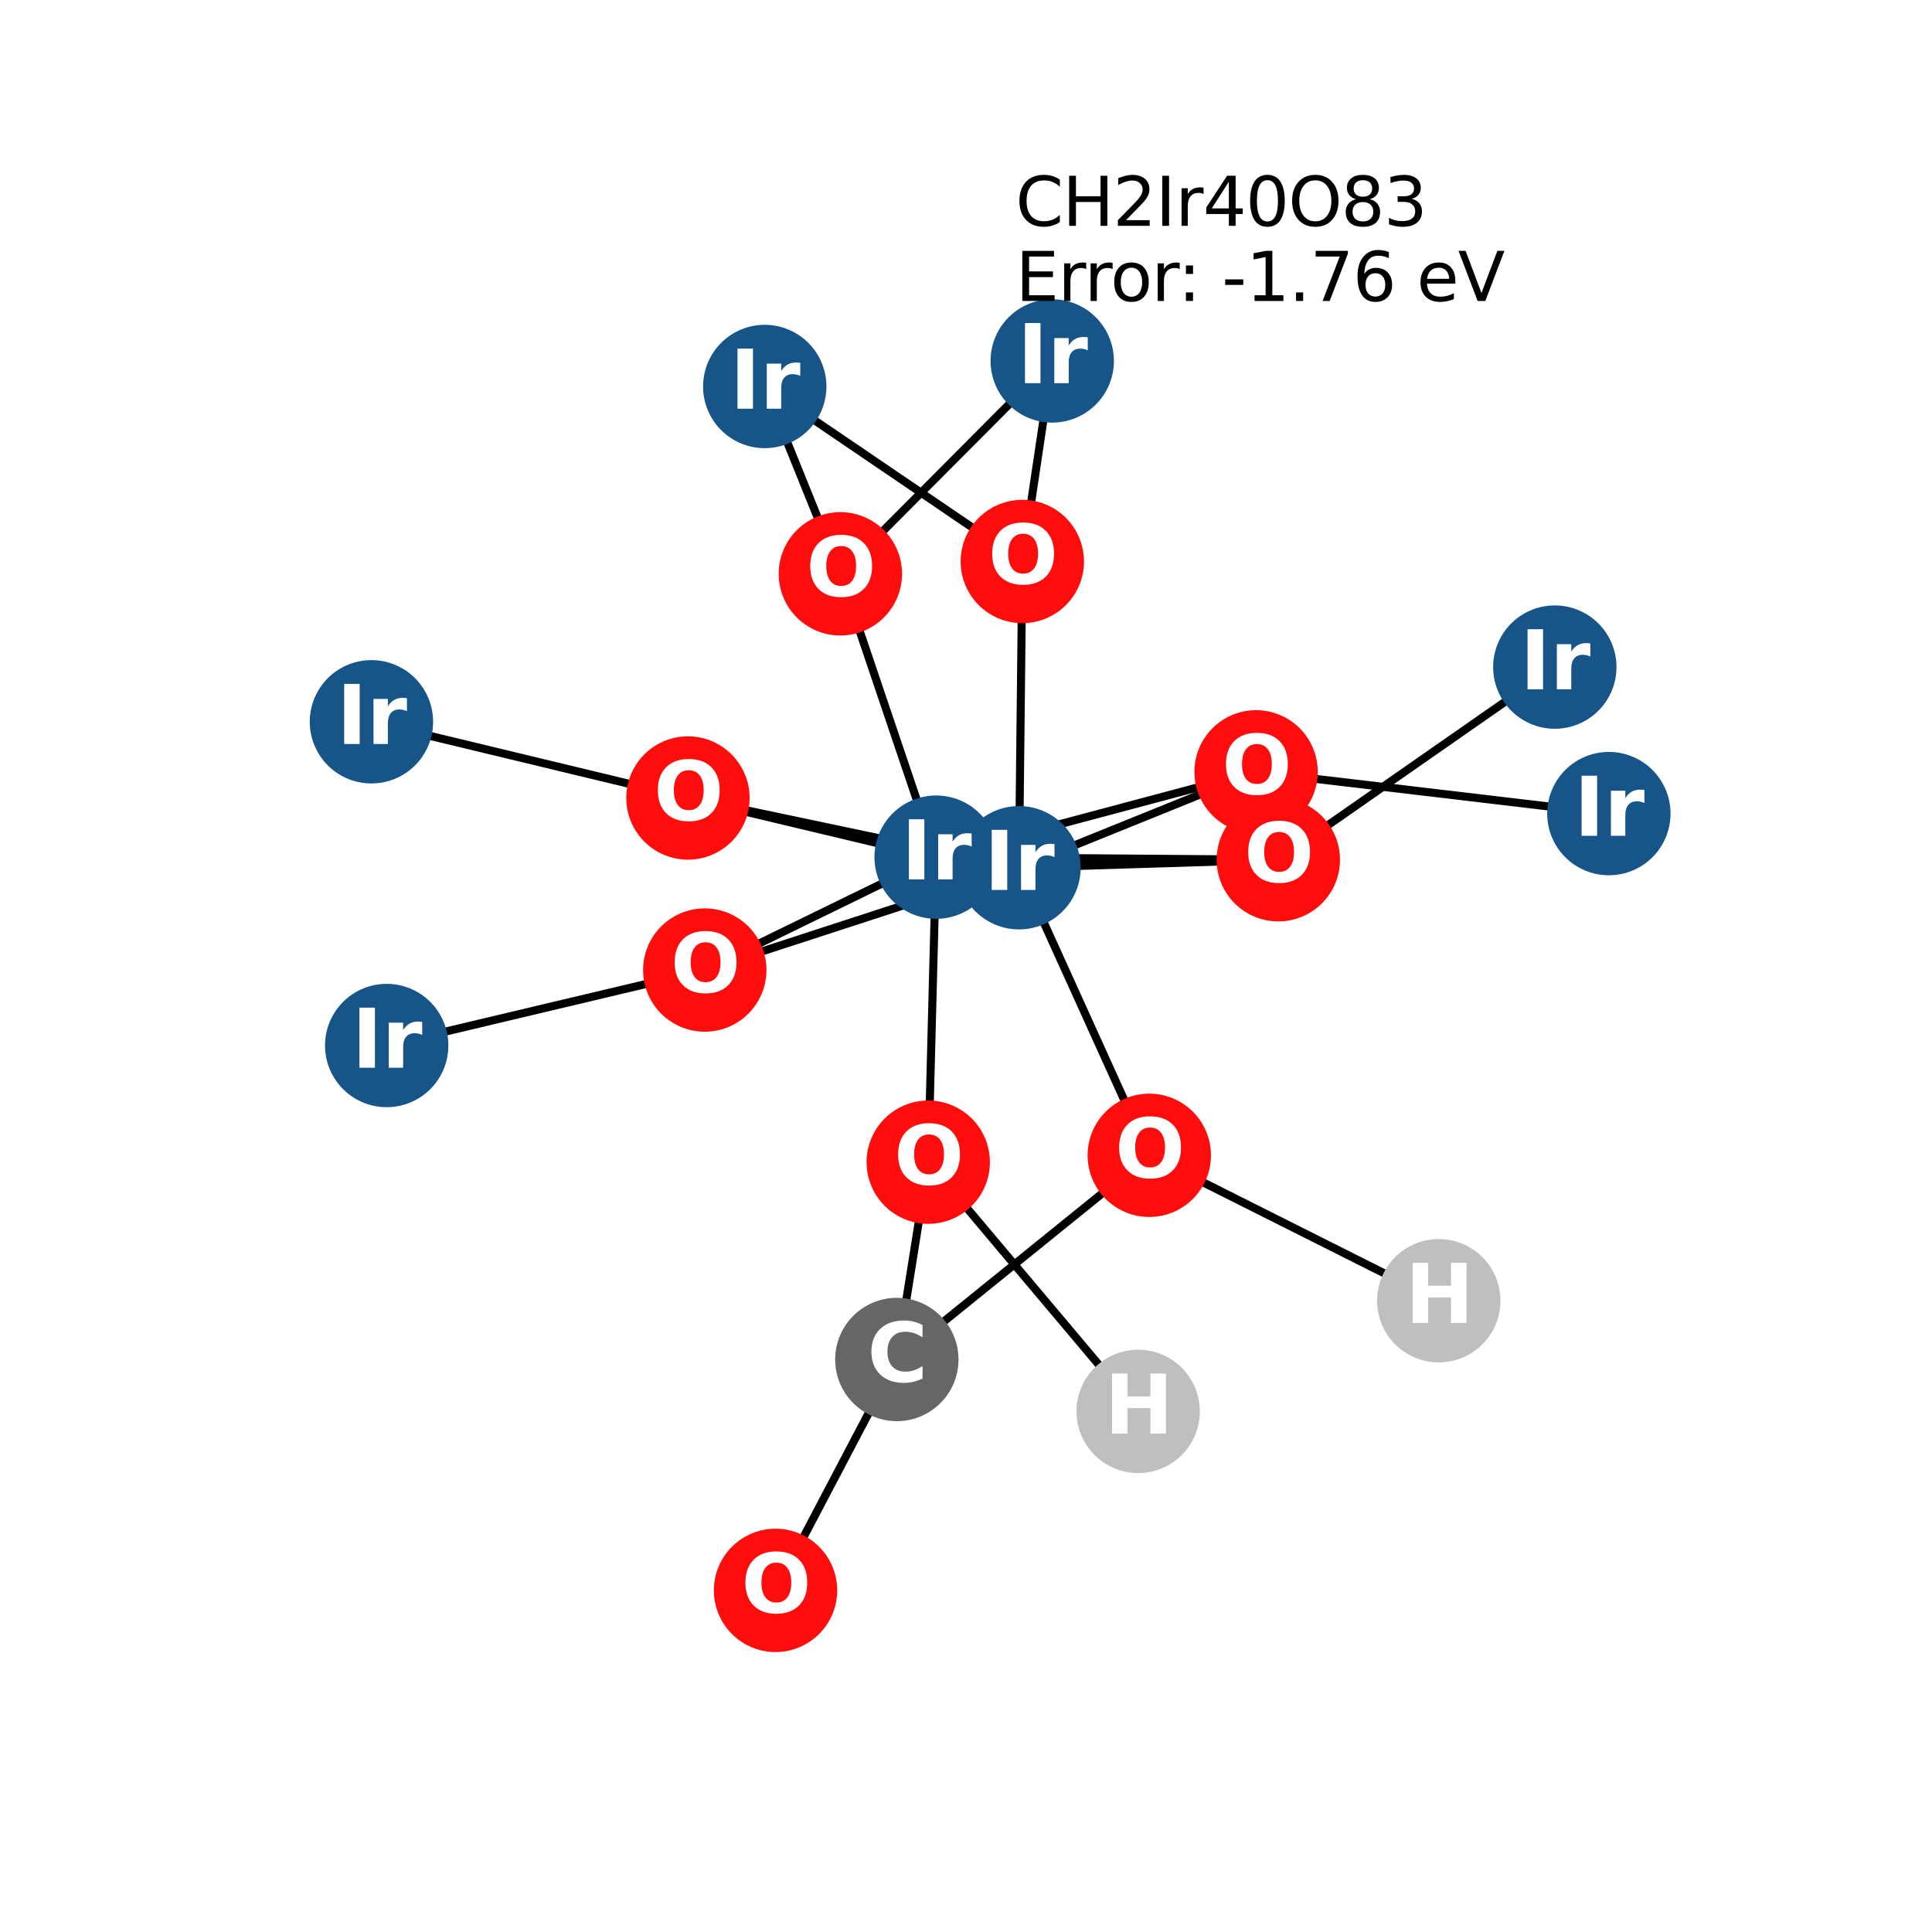 <?xml version="1.0" encoding="utf-8" standalone="no"?>
<!DOCTYPE svg PUBLIC "-//W3C//DTD SVG 1.1//EN"
  "http://www.w3.org/Graphics/SVG/1.1/DTD/svg11.dtd">
<svg xmlns:xlink="http://www.w3.org/1999/xlink" width="288pt" height="288pt" viewBox="0 0 288 288" xmlns="http://www.w3.org/2000/svg" version="1.1">
 <defs>
  <style type="text/css">*{stroke-linejoin: round; stroke-linecap: butt}</style>
 </defs>
 <g id="figure_1">
  <g id="patch_1">
   <path d="M 0 288 
L 288 288 
L 288 0 
L 0 0 
z
" style="fill: #ffffff"/>
  </g>
  <g id="axes_1">
   <g id="LineCollection_1">
    <path d="M 151.898 129.351 
L 152.394 83.701 
" clip-path="url(#p91ab1b27f3)" style="fill: none; stroke: #000000; stroke-width: 1.2"/>
    <path d="M 151.898 129.351 
L 190.555 128.161 
" clip-path="url(#p91ab1b27f3)" style="fill: none; stroke: #000000; stroke-width: 1.2"/>
    <path d="M 151.898 129.351 
L 187.242 115.057 
" clip-path="url(#p91ab1b27f3)" style="fill: none; stroke: #000000; stroke-width: 1.2"/>
    <path d="M 151.898 129.351 
L 105.059 144.603 
" clip-path="url(#p91ab1b27f3)" style="fill: none; stroke: #000000; stroke-width: 1.2"/>
    <path d="M 151.898 129.351 
L 102.551 118.957 
" clip-path="url(#p91ab1b27f3)" style="fill: none; stroke: #000000; stroke-width: 1.2"/>
    <path d="M 151.898 129.351 
L 171.321 172.221 
" clip-path="url(#p91ab1b27f3)" style="fill: none; stroke: #000000; stroke-width: 1.2"/>
    <path d="M 156.855 53.804 
L 152.394 83.701 
" clip-path="url(#p91ab1b27f3)" style="fill: none; stroke: #000000; stroke-width: 1.2"/>
    <path d="M 156.855 53.804 
L 125.271 85.539 
" clip-path="url(#p91ab1b27f3)" style="fill: none; stroke: #000000; stroke-width: 1.2"/>
    <path d="M 239.831 121.282 
L 187.242 115.057 
" clip-path="url(#p91ab1b27f3)" style="fill: none; stroke: #000000; stroke-width: 1.2"/>
    <path d="M 231.773 99.442 
L 190.555 128.161 
" clip-path="url(#p91ab1b27f3)" style="fill: none; stroke: #000000; stroke-width: 1.2"/>
    <path d="M 139.547 127.774 
L 190.555 128.161 
" clip-path="url(#p91ab1b27f3)" style="fill: none; stroke: #000000; stroke-width: 1.2"/>
    <path d="M 139.547 127.774 
L 187.242 115.057 
" clip-path="url(#p91ab1b27f3)" style="fill: none; stroke: #000000; stroke-width: 1.2"/>
    <path d="M 139.547 127.774 
L 125.271 85.539 
" clip-path="url(#p91ab1b27f3)" style="fill: none; stroke: #000000; stroke-width: 1.2"/>
    <path d="M 139.547 127.774 
L 105.059 144.603 
" clip-path="url(#p91ab1b27f3)" style="fill: none; stroke: #000000; stroke-width: 1.2"/>
    <path d="M 139.547 127.774 
L 102.551 118.957 
" clip-path="url(#p91ab1b27f3)" style="fill: none; stroke: #000000; stroke-width: 1.2"/>
    <path d="M 139.547 127.774 
L 138.371 173.245 
" clip-path="url(#p91ab1b27f3)" style="fill: none; stroke: #000000; stroke-width: 1.2"/>
    <path d="M 125.271 85.539 
L 113.999 57.613 
" clip-path="url(#p91ab1b27f3)" style="fill: none; stroke: #000000; stroke-width: 1.2"/>
    <path d="M 113.999 57.613 
L 152.394 83.701 
" clip-path="url(#p91ab1b27f3)" style="fill: none; stroke: #000000; stroke-width: 1.2"/>
    <path d="M 55.369 107.595 
L 102.551 118.957 
" clip-path="url(#p91ab1b27f3)" style="fill: none; stroke: #000000; stroke-width: 1.2"/>
    <path d="M 105.059 144.603 
L 57.643 155.854 
" clip-path="url(#p91ab1b27f3)" style="fill: none; stroke: #000000; stroke-width: 1.2"/>
    <path d="M 115.606 237.076 
L 133.69 202.657 
" clip-path="url(#p91ab1b27f3)" style="fill: none; stroke: #000000; stroke-width: 1.2"/>
    <path d="M 133.69 202.657 
L 138.371 173.245 
" clip-path="url(#p91ab1b27f3)" style="fill: none; stroke: #000000; stroke-width: 1.2"/>
    <path d="M 133.69 202.657 
L 171.321 172.221 
" clip-path="url(#p91ab1b27f3)" style="fill: none; stroke: #000000; stroke-width: 1.2"/>
    <path d="M 138.371 173.245 
L 169.664 210.395 
" clip-path="url(#p91ab1b27f3)" style="fill: none; stroke: #000000; stroke-width: 1.2"/>
    <path d="M 171.321 172.221 
L 214.476 193.897 
" clip-path="url(#p91ab1b27f3)" style="fill: none; stroke: #000000; stroke-width: 1.2"/>
   </g>
   <g id="PathCollection_1">
    <defs>
     <path id="C0_0_e08cf908b5" d="M 0 8.944 
C 2.372 8.944 4.647 8.002 6.325 6.325 
C 8.002 4.647 8.944 2.372 8.944 -0 
C 8.944 -2.372 8.002 -4.647 6.325 -6.325 
C 4.647 -8.002 2.372 -8.944 0 -8.944 
C -2.372 -8.944 -4.647 -8.002 -6.325 -6.325 
C -8.002 -4.647 -8.944 -2.372 -8.944 0 
C -8.944 2.372 -8.002 4.647 -6.325 6.325 
C -4.647 8.002 -2.372 8.944 0 8.944 
z
"/>
    </defs>
    <g clip-path="url(#p91ab1b27f3)">
     <use xlink:href="#C0_0_e08cf908b5" x="151.898" y="129.351" style="fill: #175487; stroke: #175487; stroke-width: 0.5"/>
    </g>
    <g clip-path="url(#p91ab1b27f3)">
     <use xlink:href="#C0_0_e08cf908b5" x="156.855" y="53.804" style="fill: #175487; stroke: #175487; stroke-width: 0.5"/>
    </g>
    <g clip-path="url(#p91ab1b27f3)">
     <use xlink:href="#C0_0_e08cf908b5" x="239.831" y="121.282" style="fill: #175487; stroke: #175487; stroke-width: 0.5"/>
    </g>
    <g clip-path="url(#p91ab1b27f3)">
     <use xlink:href="#C0_0_e08cf908b5" x="231.773" y="99.442" style="fill: #175487; stroke: #175487; stroke-width: 0.5"/>
    </g>
    <g clip-path="url(#p91ab1b27f3)">
     <use xlink:href="#C0_0_e08cf908b5" x="139.547" y="127.774" style="fill: #175487; stroke: #175487; stroke-width: 0.5"/>
    </g>
    <g clip-path="url(#p91ab1b27f3)">
     <use xlink:href="#C0_0_e08cf908b5" x="125.271" y="85.539" style="fill: #ff0d0d; stroke: #ff0d0d; stroke-width: 0.5"/>
    </g>
    <g clip-path="url(#p91ab1b27f3)">
     <use xlink:href="#C0_0_e08cf908b5" x="113.999" y="57.613" style="fill: #175487; stroke: #175487; stroke-width: 0.5"/>
    </g>
    <g clip-path="url(#p91ab1b27f3)">
     <use xlink:href="#C0_0_e08cf908b5" x="55.369" y="107.595" style="fill: #175487; stroke: #175487; stroke-width: 0.5"/>
    </g>
    <g clip-path="url(#p91ab1b27f3)">
     <use xlink:href="#C0_0_e08cf908b5" x="105.059" y="144.603" style="fill: #ff0d0d; stroke: #ff0d0d; stroke-width: 0.5"/>
    </g>
    <g clip-path="url(#p91ab1b27f3)">
     <use xlink:href="#C0_0_e08cf908b5" x="102.551" y="118.957" style="fill: #ff0d0d; stroke: #ff0d0d; stroke-width: 0.5"/>
    </g>
    <g clip-path="url(#p91ab1b27f3)">
     <use xlink:href="#C0_0_e08cf908b5" x="57.643" y="155.854" style="fill: #175487; stroke: #175487; stroke-width: 0.5"/>
    </g>
    <g clip-path="url(#p91ab1b27f3)">
     <use xlink:href="#C0_0_e08cf908b5" x="187.242" y="115.057" style="fill: #ff0d0d; stroke: #ff0d0d; stroke-width: 0.5"/>
    </g>
    <g clip-path="url(#p91ab1b27f3)">
     <use xlink:href="#C0_0_e08cf908b5" x="152.394" y="83.701" style="fill: #ff0d0d; stroke: #ff0d0d; stroke-width: 0.5"/>
    </g>
    <g clip-path="url(#p91ab1b27f3)">
     <use xlink:href="#C0_0_e08cf908b5" x="190.555" y="128.161" style="fill: #ff0d0d; stroke: #ff0d0d; stroke-width: 0.5"/>
    </g>
    <g clip-path="url(#p91ab1b27f3)">
     <use xlink:href="#C0_0_e08cf908b5" x="115.606" y="237.076" style="fill: #ff0d0d; stroke: #ff0d0d; stroke-width: 0.5"/>
    </g>
    <g clip-path="url(#p91ab1b27f3)">
     <use xlink:href="#C0_0_e08cf908b5" x="133.69" y="202.657" style="fill: #666666; stroke: #666666; stroke-width: 0.5"/>
    </g>
    <g clip-path="url(#p91ab1b27f3)">
     <use xlink:href="#C0_0_e08cf908b5" x="138.371" y="173.245" style="fill: #ff0d0d; stroke: #ff0d0d; stroke-width: 0.5"/>
    </g>
    <g clip-path="url(#p91ab1b27f3)">
     <use xlink:href="#C0_0_e08cf908b5" x="169.664" y="210.395" style="fill: #bfbfbf; stroke: #bfbfbf; stroke-width: 0.5"/>
    </g>
    <g clip-path="url(#p91ab1b27f3)">
     <use xlink:href="#C0_0_e08cf908b5" x="171.321" y="172.221" style="fill: #ff0d0d; stroke: #ff0d0d; stroke-width: 0.5"/>
    </g>
    <g clip-path="url(#p91ab1b27f3)">
     <use xlink:href="#C0_0_e08cf908b5" x="214.476" y="193.897" style="fill: #bfbfbf; stroke: #bfbfbf; stroke-width: 0.5"/>
    </g>
   </g>
   <g id="text_1">
    <g clip-path="url(#p91ab1b27f3)">
     <!-- Ir -->
     <g style="fill: #ffffff" transform="translate(146.707 132.662) scale(0.12 -0.12)">
      <defs>
       <path id="DejaVuSans-Bold-49" d="M 588 4666 
L 1791 4666 
L 1791 0 
L 588 0 
L 588 4666 
z
" transform="scale(0.016)"/>
       <path id="DejaVuSans-Bold-72" d="M 3138 2547 
Q 2991 2616 2845 2648 
Q 2700 2681 2553 2681 
Q 2122 2681 1889 2404 
Q 1656 2128 1656 1613 
L 1656 0 
L 538 0 
L 538 3500 
L 1656 3500 
L 1656 2925 
Q 1872 3269 2151 3426 
Q 2431 3584 2822 3584 
Q 2878 3584 2943 3579 
Q 3009 3575 3134 3559 
L 3138 2547 
z
" transform="scale(0.016)"/>
      </defs>
      <use xlink:href="#DejaVuSans-Bold-49"/>
      <use xlink:href="#DejaVuSans-Bold-72" transform="translate(37.207 0)"/>
     </g>
    </g>
   </g>
   <g id="text_2">
    <g clip-path="url(#p91ab1b27f3)">
     <!-- Ir -->
     <g style="fill: #ffffff" transform="translate(151.665 57.115) scale(0.12 -0.12)">
      <use xlink:href="#DejaVuSans-Bold-49"/>
      <use xlink:href="#DejaVuSans-Bold-72" transform="translate(37.207 0)"/>
     </g>
    </g>
   </g>
   <g id="text_3">
    <g clip-path="url(#p91ab1b27f3)">
     <!-- Ir -->
     <g style="fill: #ffffff" transform="translate(234.64 124.593) scale(0.12 -0.12)">
      <use xlink:href="#DejaVuSans-Bold-49"/>
      <use xlink:href="#DejaVuSans-Bold-72" transform="translate(37.207 0)"/>
     </g>
    </g>
   </g>
   <g id="text_4">
    <g clip-path="url(#p91ab1b27f3)">
     <!-- Ir -->
     <g style="fill: #ffffff" transform="translate(226.582 102.753) scale(0.12 -0.12)">
      <use xlink:href="#DejaVuSans-Bold-49"/>
      <use xlink:href="#DejaVuSans-Bold-72" transform="translate(37.207 0)"/>
     </g>
    </g>
   </g>
   <g id="text_5">
    <g clip-path="url(#p91ab1b27f3)">
     <!-- Ir -->
     <g style="fill: #ffffff" transform="translate(134.356 131.086) scale(0.12 -0.12)">
      <use xlink:href="#DejaVuSans-Bold-49"/>
      <use xlink:href="#DejaVuSans-Bold-72" transform="translate(37.207 0)"/>
     </g>
    </g>
   </g>
   <g id="text_6">
    <g clip-path="url(#p91ab1b27f3)">
     <!-- O -->
     <g style="fill: #ffffff" transform="translate(120.17 88.85) scale(0.12 -0.12)">
      <defs>
       <path id="DejaVuSans-Bold-4f" d="M 2719 3878 
Q 2169 3878 1866 3472 
Q 1563 3066 1563 2328 
Q 1563 1594 1866 1187 
Q 2169 781 2719 781 
Q 3272 781 3575 1187 
Q 3878 1594 3878 2328 
Q 3878 3066 3575 3472 
Q 3272 3878 2719 3878 
z
M 2719 4750 
Q 3844 4750 4481 4106 
Q 5119 3463 5119 2328 
Q 5119 1197 4481 553 
Q 3844 -91 2719 -91 
Q 1597 -91 958 553 
Q 319 1197 319 2328 
Q 319 3463 958 4106 
Q 1597 4750 2719 4750 
z
" transform="scale(0.016)"/>
      </defs>
      <use xlink:href="#DejaVuSans-Bold-4f"/>
     </g>
    </g>
   </g>
   <g id="text_7">
    <g clip-path="url(#p91ab1b27f3)">
     <!-- Ir -->
     <g style="fill: #ffffff" transform="translate(108.808 60.924) scale(0.12 -0.12)">
      <use xlink:href="#DejaVuSans-Bold-49"/>
      <use xlink:href="#DejaVuSans-Bold-72" transform="translate(37.207 0)"/>
     </g>
    </g>
   </g>
   <g id="text_8">
    <g clip-path="url(#p91ab1b27f3)">
     <!-- Ir -->
     <g style="fill: #ffffff" transform="translate(50.178 110.906) scale(0.12 -0.12)">
      <use xlink:href="#DejaVuSans-Bold-49"/>
      <use xlink:href="#DejaVuSans-Bold-72" transform="translate(37.207 0)"/>
     </g>
    </g>
   </g>
   <g id="text_9">
    <g clip-path="url(#p91ab1b27f3)">
     <!-- O -->
     <g style="fill: #ffffff" transform="translate(99.958 147.914) scale(0.12 -0.12)">
      <use xlink:href="#DejaVuSans-Bold-4f"/>
     </g>
    </g>
   </g>
   <g id="text_10">
    <g clip-path="url(#p91ab1b27f3)">
     <!-- O -->
     <g style="fill: #ffffff" transform="translate(97.45 122.268) scale(0.12 -0.12)">
      <use xlink:href="#DejaVuSans-Bold-4f"/>
     </g>
    </g>
   </g>
   <g id="text_11">
    <g clip-path="url(#p91ab1b27f3)">
     <!-- Ir -->
     <g style="fill: #ffffff" transform="translate(52.452 159.165) scale(0.12 -0.12)">
      <use xlink:href="#DejaVuSans-Bold-49"/>
      <use xlink:href="#DejaVuSans-Bold-72" transform="translate(37.207 0)"/>
     </g>
    </g>
   </g>
   <g id="text_12">
    <g clip-path="url(#p91ab1b27f3)">
     <!-- O -->
     <g style="fill: #ffffff" transform="translate(182.141 118.368) scale(0.12 -0.12)">
      <use xlink:href="#DejaVuSans-Bold-4f"/>
     </g>
    </g>
   </g>
   <g id="text_13">
    <g clip-path="url(#p91ab1b27f3)">
     <!-- O -->
     <g style="fill: #ffffff" transform="translate(147.293 87.012) scale(0.12 -0.12)">
      <use xlink:href="#DejaVuSans-Bold-4f"/>
     </g>
    </g>
   </g>
   <g id="text_14">
    <g clip-path="url(#p91ab1b27f3)">
     <!-- O -->
     <g style="fill: #ffffff" transform="translate(185.454 131.472) scale(0.12 -0.12)">
      <use xlink:href="#DejaVuSans-Bold-4f"/>
     </g>
    </g>
   </g>
   <g id="text_15">
    <g clip-path="url(#p91ab1b27f3)">
     <!-- O -->
     <g style="fill: #ffffff" transform="translate(110.505 240.388) scale(0.12 -0.12)">
      <use xlink:href="#DejaVuSans-Bold-4f"/>
     </g>
    </g>
   </g>
   <g id="text_16">
    <g clip-path="url(#p91ab1b27f3)">
     <!-- C -->
     <g style="fill: #ffffff" transform="translate(129.287 205.968) scale(0.12 -0.12)">
      <defs>
       <path id="DejaVuSans-Bold-43" d="M 4288 256 
Q 3956 84 3597 -3 
Q 3238 -91 2847 -91 
Q 1681 -91 1000 561 
Q 319 1213 319 2328 
Q 319 3447 1000 4098 
Q 1681 4750 2847 4750 
Q 3238 4750 3597 4662 
Q 3956 4575 4288 4403 
L 4288 3438 
Q 3953 3666 3628 3772 
Q 3303 3878 2944 3878 
Q 2300 3878 1931 3465 
Q 1563 3053 1563 2328 
Q 1563 1606 1931 1193 
Q 2300 781 2944 781 
Q 3303 781 3628 887 
Q 3953 994 4288 1222 
L 4288 256 
z
" transform="scale(0.016)"/>
      </defs>
      <use xlink:href="#DejaVuSans-Bold-43"/>
     </g>
    </g>
   </g>
   <g id="text_17">
    <g clip-path="url(#p91ab1b27f3)">
     <!-- O -->
     <g style="fill: #ffffff" transform="translate(133.27 176.556) scale(0.12 -0.12)">
      <use xlink:href="#DejaVuSans-Bold-4f"/>
     </g>
    </g>
   </g>
   <g id="text_18">
    <g clip-path="url(#p91ab1b27f3)">
     <!-- H -->
     <g style="fill: #ffffff" transform="translate(164.642 213.707) scale(0.12 -0.12)">
      <defs>
       <path id="DejaVuSans-Bold-48" d="M 588 4666 
L 1791 4666 
L 1791 2888 
L 3566 2888 
L 3566 4666 
L 4769 4666 
L 4769 0 
L 3566 0 
L 3566 1978 
L 1791 1978 
L 1791 0 
L 588 0 
L 588 4666 
z
" transform="scale(0.016)"/>
      </defs>
      <use xlink:href="#DejaVuSans-Bold-48"/>
     </g>
    </g>
   </g>
   <g id="text_19">
    <g clip-path="url(#p91ab1b27f3)">
     <!-- O -->
     <g style="fill: #ffffff" transform="translate(166.22 175.532) scale(0.12 -0.12)">
      <use xlink:href="#DejaVuSans-Bold-4f"/>
     </g>
    </g>
   </g>
   <g id="text_20">
    <g clip-path="url(#p91ab1b27f3)">
     <!-- H -->
     <g style="fill: #ffffff" transform="translate(209.455 197.209) scale(0.12 -0.12)">
      <use xlink:href="#DejaVuSans-Bold-48"/>
     </g>
    </g>
   </g>
   <g id="text_21">
    <!-- CH2Ir40O83 -->
    <g transform="translate(151.391 33.665) scale(0.1 -0.1)">
     <defs>
      <path id="DejaVuSans-43" d="M 4122 4306 
L 4122 3641 
Q 3803 3938 3442 4084 
Q 3081 4231 2675 4231 
Q 1875 4231 1450 3742 
Q 1025 3253 1025 2328 
Q 1025 1406 1450 917 
Q 1875 428 2675 428 
Q 3081 428 3442 575 
Q 3803 722 4122 1019 
L 4122 359 
Q 3791 134 3420 21 
Q 3050 -91 2638 -91 
Q 1578 -91 968 557 
Q 359 1206 359 2328 
Q 359 3453 968 4101 
Q 1578 4750 2638 4750 
Q 3056 4750 3426 4639 
Q 3797 4528 4122 4306 
z
" transform="scale(0.016)"/>
      <path id="DejaVuSans-48" d="M 628 4666 
L 1259 4666 
L 1259 2753 
L 3553 2753 
L 3553 4666 
L 4184 4666 
L 4184 0 
L 3553 0 
L 3553 2222 
L 1259 2222 
L 1259 0 
L 628 0 
L 628 4666 
z
" transform="scale(0.016)"/>
      <path id="DejaVuSans-32" d="M 1228 531 
L 3431 531 
L 3431 0 
L 469 0 
L 469 531 
Q 828 903 1448 1529 
Q 2069 2156 2228 2338 
Q 2531 2678 2651 2914 
Q 2772 3150 2772 3378 
Q 2772 3750 2511 3984 
Q 2250 4219 1831 4219 
Q 1534 4219 1204 4116 
Q 875 4013 500 3803 
L 500 4441 
Q 881 4594 1212 4672 
Q 1544 4750 1819 4750 
Q 2544 4750 2975 4387 
Q 3406 4025 3406 3419 
Q 3406 3131 3298 2873 
Q 3191 2616 2906 2266 
Q 2828 2175 2409 1742 
Q 1991 1309 1228 531 
z
" transform="scale(0.016)"/>
      <path id="DejaVuSans-49" d="M 628 4666 
L 1259 4666 
L 1259 0 
L 628 0 
L 628 4666 
z
" transform="scale(0.016)"/>
      <path id="DejaVuSans-72" d="M 2631 2963 
Q 2534 3019 2420 3045 
Q 2306 3072 2169 3072 
Q 1681 3072 1420 2755 
Q 1159 2438 1159 1844 
L 1159 0 
L 581 0 
L 581 3500 
L 1159 3500 
L 1159 2956 
Q 1341 3275 1631 3429 
Q 1922 3584 2338 3584 
Q 2397 3584 2469 3576 
Q 2541 3569 2628 3553 
L 2631 2963 
z
" transform="scale(0.016)"/>
      <path id="DejaVuSans-34" d="M 2419 4116 
L 825 1625 
L 2419 1625 
L 2419 4116 
z
M 2253 4666 
L 3047 4666 
L 3047 1625 
L 3713 1625 
L 3713 1100 
L 3047 1100 
L 3047 0 
L 2419 0 
L 2419 1100 
L 313 1100 
L 313 1709 
L 2253 4666 
z
" transform="scale(0.016)"/>
      <path id="DejaVuSans-30" d="M 2034 4250 
Q 1547 4250 1301 3770 
Q 1056 3291 1056 2328 
Q 1056 1369 1301 889 
Q 1547 409 2034 409 
Q 2525 409 2770 889 
Q 3016 1369 3016 2328 
Q 3016 3291 2770 3770 
Q 2525 4250 2034 4250 
z
M 2034 4750 
Q 2819 4750 3233 4129 
Q 3647 3509 3647 2328 
Q 3647 1150 3233 529 
Q 2819 -91 2034 -91 
Q 1250 -91 836 529 
Q 422 1150 422 2328 
Q 422 3509 836 4129 
Q 1250 4750 2034 4750 
z
" transform="scale(0.016)"/>
      <path id="DejaVuSans-4f" d="M 2522 4238 
Q 1834 4238 1429 3725 
Q 1025 3213 1025 2328 
Q 1025 1447 1429 934 
Q 1834 422 2522 422 
Q 3209 422 3611 934 
Q 4013 1447 4013 2328 
Q 4013 3213 3611 3725 
Q 3209 4238 2522 4238 
z
M 2522 4750 
Q 3503 4750 4090 4092 
Q 4678 3434 4678 2328 
Q 4678 1225 4090 567 
Q 3503 -91 2522 -91 
Q 1538 -91 948 565 
Q 359 1222 359 2328 
Q 359 3434 948 4092 
Q 1538 4750 2522 4750 
z
" transform="scale(0.016)"/>
      <path id="DejaVuSans-38" d="M 2034 2216 
Q 1584 2216 1326 1975 
Q 1069 1734 1069 1313 
Q 1069 891 1326 650 
Q 1584 409 2034 409 
Q 2484 409 2743 651 
Q 3003 894 3003 1313 
Q 3003 1734 2745 1975 
Q 2488 2216 2034 2216 
z
M 1403 2484 
Q 997 2584 770 2862 
Q 544 3141 544 3541 
Q 544 4100 942 4425 
Q 1341 4750 2034 4750 
Q 2731 4750 3128 4425 
Q 3525 4100 3525 3541 
Q 3525 3141 3298 2862 
Q 3072 2584 2669 2484 
Q 3125 2378 3379 2068 
Q 3634 1759 3634 1313 
Q 3634 634 3220 271 
Q 2806 -91 2034 -91 
Q 1263 -91 848 271 
Q 434 634 434 1313 
Q 434 1759 690 2068 
Q 947 2378 1403 2484 
z
M 1172 3481 
Q 1172 3119 1398 2916 
Q 1625 2713 2034 2713 
Q 2441 2713 2670 2916 
Q 2900 3119 2900 3481 
Q 2900 3844 2670 4047 
Q 2441 4250 2034 4250 
Q 1625 4250 1398 4047 
Q 1172 3844 1172 3481 
z
" transform="scale(0.016)"/>
      <path id="DejaVuSans-33" d="M 2597 2516 
Q 3050 2419 3304 2112 
Q 3559 1806 3559 1356 
Q 3559 666 3084 287 
Q 2609 -91 1734 -91 
Q 1441 -91 1130 -33 
Q 819 25 488 141 
L 488 750 
Q 750 597 1062 519 
Q 1375 441 1716 441 
Q 2309 441 2620 675 
Q 2931 909 2931 1356 
Q 2931 1769 2642 2001 
Q 2353 2234 1838 2234 
L 1294 2234 
L 1294 2753 
L 1863 2753 
Q 2328 2753 2575 2939 
Q 2822 3125 2822 3475 
Q 2822 3834 2567 4026 
Q 2313 4219 1838 4219 
Q 1578 4219 1281 4162 
Q 984 4106 628 3988 
L 628 4550 
Q 988 4650 1302 4700 
Q 1616 4750 1894 4750 
Q 2613 4750 3031 4423 
Q 3450 4097 3450 3541 
Q 3450 3153 3228 2886 
Q 3006 2619 2597 2516 
z
" transform="scale(0.016)"/>
     </defs>
     <use xlink:href="#DejaVuSans-43"/>
     <use xlink:href="#DejaVuSans-48" transform="translate(69.824 0)"/>
     <use xlink:href="#DejaVuSans-32" transform="translate(145.02 0)"/>
     <use xlink:href="#DejaVuSans-49" transform="translate(208.643 0)"/>
     <use xlink:href="#DejaVuSans-72" transform="translate(238.135 0)"/>
     <use xlink:href="#DejaVuSans-34" transform="translate(279.248 0)"/>
     <use xlink:href="#DejaVuSans-30" transform="translate(342.871 0)"/>
     <use xlink:href="#DejaVuSans-4f" transform="translate(406.494 0)"/>
     <use xlink:href="#DejaVuSans-38" transform="translate(485.205 0)"/>
     <use xlink:href="#DejaVuSans-33" transform="translate(548.828 0)"/>
    </g>
    <!-- Error: -1.76 eV -->
    <g transform="translate(151.391 44.863) scale(0.1 -0.1)">
     <defs>
      <path id="DejaVuSans-45" d="M 628 4666 
L 3578 4666 
L 3578 4134 
L 1259 4134 
L 1259 2753 
L 3481 2753 
L 3481 2222 
L 1259 2222 
L 1259 531 
L 3634 531 
L 3634 0 
L 628 0 
L 628 4666 
z
" transform="scale(0.016)"/>
      <path id="DejaVuSans-6f" d="M 1959 3097 
Q 1497 3097 1228 2736 
Q 959 2375 959 1747 
Q 959 1119 1226 758 
Q 1494 397 1959 397 
Q 2419 397 2687 759 
Q 2956 1122 2956 1747 
Q 2956 2369 2687 2733 
Q 2419 3097 1959 3097 
z
M 1959 3584 
Q 2709 3584 3137 3096 
Q 3566 2609 3566 1747 
Q 3566 888 3137 398 
Q 2709 -91 1959 -91 
Q 1206 -91 779 398 
Q 353 888 353 1747 
Q 353 2609 779 3096 
Q 1206 3584 1959 3584 
z
" transform="scale(0.016)"/>
      <path id="DejaVuSans-3a" d="M 750 794 
L 1409 794 
L 1409 0 
L 750 0 
L 750 794 
z
M 750 3309 
L 1409 3309 
L 1409 2516 
L 750 2516 
L 750 3309 
z
" transform="scale(0.016)"/>
      <path id="DejaVuSans-20" transform="scale(0.016)"/>
      <path id="DejaVuSans-2d" d="M 313 2009 
L 1997 2009 
L 1997 1497 
L 313 1497 
L 313 2009 
z
" transform="scale(0.016)"/>
      <path id="DejaVuSans-31" d="M 794 531 
L 1825 531 
L 1825 4091 
L 703 3866 
L 703 4441 
L 1819 4666 
L 2450 4666 
L 2450 531 
L 3481 531 
L 3481 0 
L 794 0 
L 794 531 
z
" transform="scale(0.016)"/>
      <path id="DejaVuSans-2e" d="M 684 794 
L 1344 794 
L 1344 0 
L 684 0 
L 684 794 
z
" transform="scale(0.016)"/>
      <path id="DejaVuSans-37" d="M 525 4666 
L 3525 4666 
L 3525 4397 
L 1831 0 
L 1172 0 
L 2766 4134 
L 525 4134 
L 525 4666 
z
" transform="scale(0.016)"/>
      <path id="DejaVuSans-36" d="M 2113 2584 
Q 1688 2584 1439 2293 
Q 1191 2003 1191 1497 
Q 1191 994 1439 701 
Q 1688 409 2113 409 
Q 2538 409 2786 701 
Q 3034 994 3034 1497 
Q 3034 2003 2786 2293 
Q 2538 2584 2113 2584 
z
M 3366 4563 
L 3366 3988 
Q 3128 4100 2886 4159 
Q 2644 4219 2406 4219 
Q 1781 4219 1451 3797 
Q 1122 3375 1075 2522 
Q 1259 2794 1537 2939 
Q 1816 3084 2150 3084 
Q 2853 3084 3261 2657 
Q 3669 2231 3669 1497 
Q 3669 778 3244 343 
Q 2819 -91 2113 -91 
Q 1303 -91 875 529 
Q 447 1150 447 2328 
Q 447 3434 972 4092 
Q 1497 4750 2381 4750 
Q 2619 4750 2861 4703 
Q 3103 4656 3366 4563 
z
" transform="scale(0.016)"/>
      <path id="DejaVuSans-65" d="M 3597 1894 
L 3597 1613 
L 953 1613 
Q 991 1019 1311 708 
Q 1631 397 2203 397 
Q 2534 397 2845 478 
Q 3156 559 3463 722 
L 3463 178 
Q 3153 47 2828 -22 
Q 2503 -91 2169 -91 
Q 1331 -91 842 396 
Q 353 884 353 1716 
Q 353 2575 817 3079 
Q 1281 3584 2069 3584 
Q 2775 3584 3186 3129 
Q 3597 2675 3597 1894 
z
M 3022 2063 
Q 3016 2534 2758 2815 
Q 2500 3097 2075 3097 
Q 1594 3097 1305 2825 
Q 1016 2553 972 2059 
L 3022 2063 
z
" transform="scale(0.016)"/>
      <path id="DejaVuSans-56" d="M 1831 0 
L 50 4666 
L 709 4666 
L 2188 738 
L 3669 4666 
L 4325 4666 
L 2547 0 
L 1831 0 
z
" transform="scale(0.016)"/>
     </defs>
     <use xlink:href="#DejaVuSans-45"/>
     <use xlink:href="#DejaVuSans-72" transform="translate(63.184 0)"/>
     <use xlink:href="#DejaVuSans-72" transform="translate(102.547 0)"/>
     <use xlink:href="#DejaVuSans-6f" transform="translate(141.41 0)"/>
     <use xlink:href="#DejaVuSans-72" transform="translate(202.592 0)"/>
     <use xlink:href="#DejaVuSans-3a" transform="translate(241.955 0)"/>
     <use xlink:href="#DejaVuSans-20" transform="translate(275.646 0)"/>
     <use xlink:href="#DejaVuSans-2d" transform="translate(307.434 0)"/>
     <use xlink:href="#DejaVuSans-31" transform="translate(343.518 0)"/>
     <use xlink:href="#DejaVuSans-2e" transform="translate(407.141 0)"/>
     <use xlink:href="#DejaVuSans-37" transform="translate(438.928 0)"/>
     <use xlink:href="#DejaVuSans-36" transform="translate(502.551 0)"/>
     <use xlink:href="#DejaVuSans-20" transform="translate(566.174 0)"/>
     <use xlink:href="#DejaVuSans-65" transform="translate(597.961 0)"/>
     <use xlink:href="#DejaVuSans-56" transform="translate(659.484 0)"/>
    </g>
   </g>
  </g>
 </g>
 <defs>
  <clipPath id="p91ab1b27f3">
   <rect x="36" y="34.56" width="223.2" height="221.76"/>
  </clipPath>
 </defs>
</svg>
